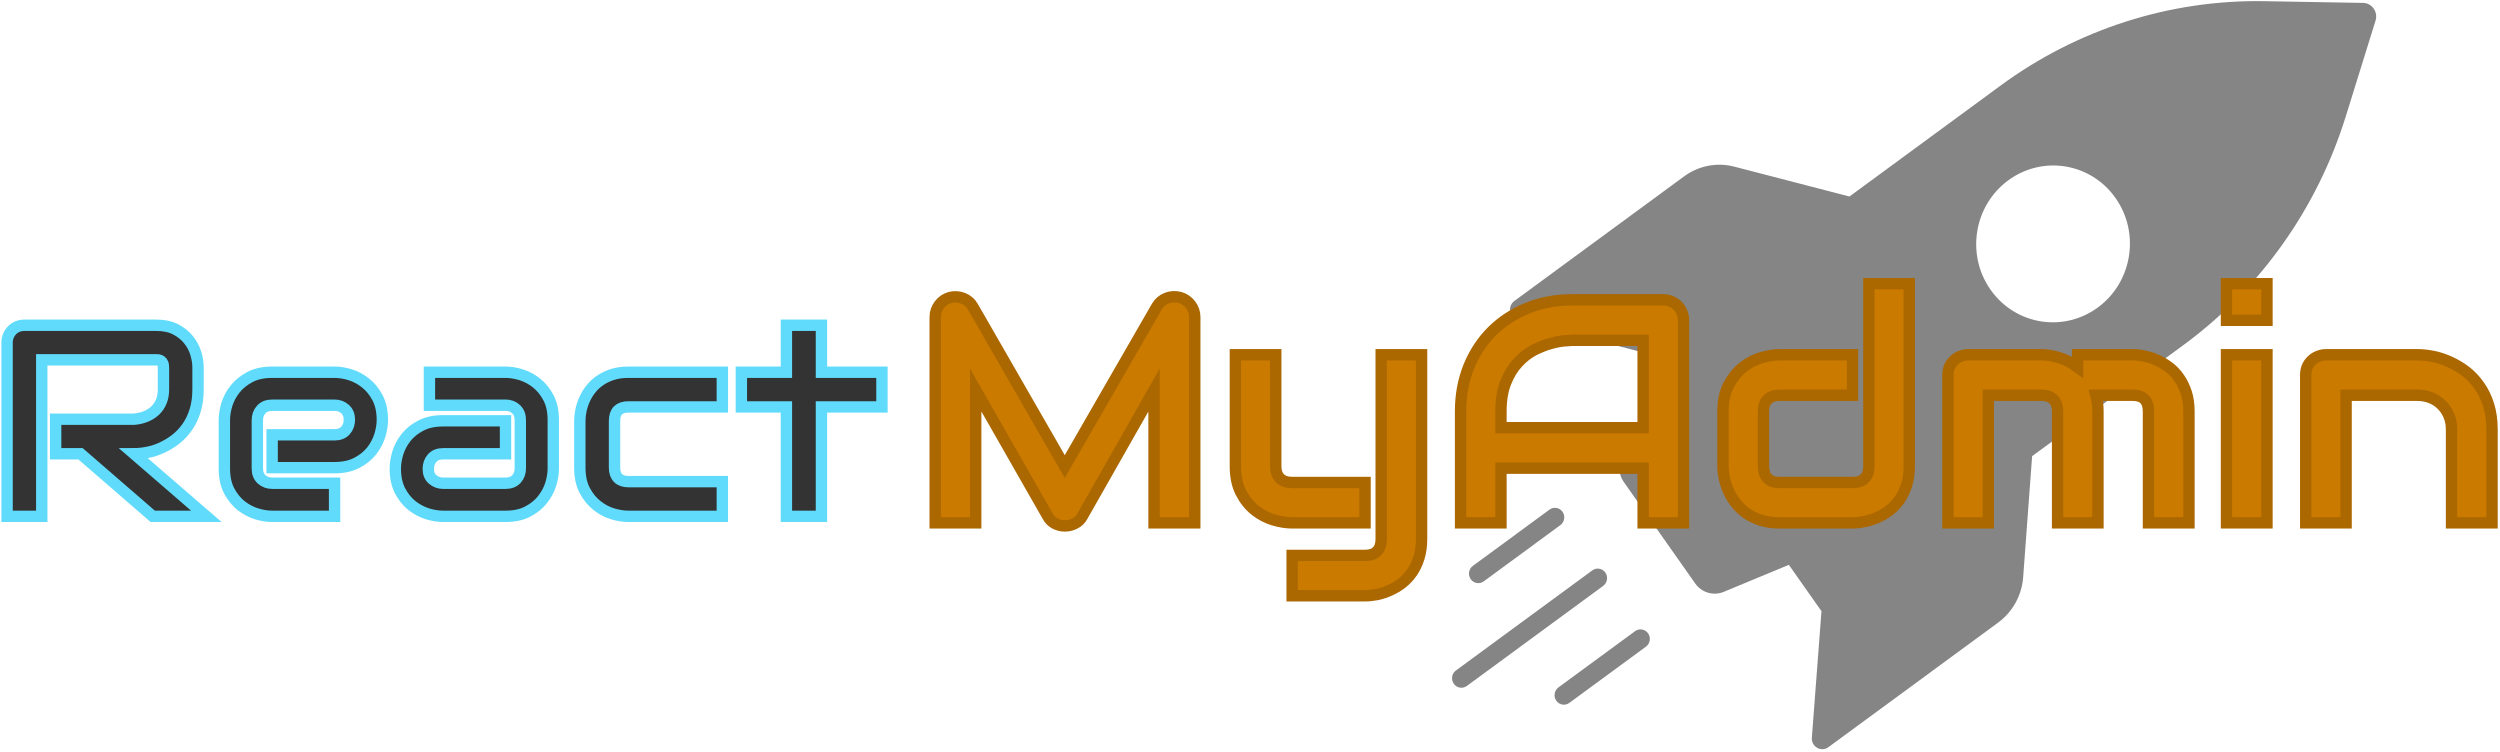<?xml version="1.0" encoding="utf-8"?>
<svg viewBox="1.724 11.493 219.797 66.083" xmlns="http://www.w3.org/2000/svg">
  <g transform="matrix(1, 0, 0, 1, -16.664, -33.903)">
    <path d="M 35.799 77.692 L 35.799 79.632 C 35.799 80.332 35.712 80.955 35.539 81.502 C 35.372 82.049 35.142 82.529 34.849 82.942 C 34.556 83.362 34.216 83.722 33.829 84.022 C 33.449 84.315 33.049 84.559 32.629 84.752 C 32.216 84.945 31.796 85.082 31.369 85.162 C 30.942 85.249 30.542 85.292 30.169 85.292 L 36.529 90.792 L 31.819 90.792 L 25.469 85.292 L 23.279 85.292 L 23.279 82.252 L 30.169 82.252 C 30.549 82.219 30.896 82.139 31.209 82.012 C 31.529 81.879 31.802 81.705 32.029 81.492 C 32.262 81.272 32.442 81.005 32.569 80.692 C 32.696 80.385 32.759 80.032 32.759 79.632 L 32.759 77.712 C 32.759 77.539 32.736 77.409 32.689 77.322 C 32.649 77.229 32.596 77.162 32.529 77.122 C 32.462 77.082 32.392 77.055 32.319 77.042 C 32.239 77.035 32.169 77.032 32.109 77.032 L 22.059 77.032 L 22.059 90.792 L 19.009 90.792 L 19.009 75.522 C 19.009 75.309 19.049 75.109 19.129 74.922 C 19.202 74.735 19.309 74.572 19.449 74.432 C 19.582 74.292 19.746 74.182 19.939 74.102 C 20.126 74.029 20.326 73.992 20.539 73.992 L 32.109 73.992 C 32.789 73.992 33.362 74.112 33.829 74.352 C 34.302 74.599 34.686 74.909 34.979 75.282 C 35.272 75.655 35.482 76.055 35.609 76.482 C 35.736 76.915 35.799 77.319 35.799 77.692 ZM 52.004 82.322 C 52.004 82.742 51.93 83.195 51.784 83.682 C 51.63 84.169 51.39 84.622 51.064 85.042 C 50.73 85.462 50.294 85.812 49.754 86.092 C 49.22 86.372 48.57 86.512 47.804 86.512 L 42.314 86.512 L 42.314 83.622 L 47.804 83.622 C 48.217 83.622 48.537 83.495 48.764 83.242 C 48.99 82.989 49.104 82.672 49.104 82.292 C 49.104 81.899 48.977 81.589 48.724 81.362 C 48.47 81.135 48.164 81.022 47.804 81.022 L 42.314 81.022 C 41.9 81.022 41.58 81.149 41.354 81.402 C 41.127 81.655 41.014 81.969 41.014 82.342 L 41.014 86.592 C 41.014 86.999 41.14 87.315 41.394 87.542 C 41.647 87.769 41.96 87.882 42.334 87.882 L 47.804 87.882 L 47.804 90.792 L 42.314 90.792 C 41.887 90.792 41.43 90.719 40.944 90.572 C 40.457 90.419 40.004 90.179 39.584 89.852 C 39.17 89.519 38.82 89.085 38.534 88.552 C 38.254 88.012 38.114 87.359 38.114 86.592 L 38.114 82.322 C 38.114 81.895 38.187 81.439 38.334 80.952 C 38.487 80.465 38.73 80.012 39.064 79.592 C 39.39 79.179 39.824 78.829 40.364 78.542 C 40.897 78.262 41.547 78.122 42.314 78.122 L 47.804 78.122 C 48.23 78.122 48.687 78.195 49.174 78.342 C 49.66 78.495 50.114 78.739 50.534 79.072 C 50.947 79.399 51.297 79.832 51.584 80.372 C 51.864 80.905 52.004 81.555 52.004 82.322 ZM 67.033 82.322 L 67.033 86.592 C 67.033 87.019 66.96 87.475 66.813 87.962 C 66.66 88.449 66.416 88.902 66.083 89.322 C 65.756 89.742 65.323 90.092 64.783 90.372 C 64.25 90.652 63.6 90.792 62.833 90.792 L 57.343 90.792 C 56.916 90.792 56.46 90.719 55.973 90.572 C 55.486 90.419 55.033 90.179 54.613 89.852 C 54.193 89.519 53.843 89.085 53.563 88.552 C 53.283 88.012 53.143 87.359 53.143 86.592 C 53.143 86.172 53.216 85.715 53.363 85.222 C 53.516 84.735 53.756 84.282 54.083 83.862 C 54.416 83.442 54.853 83.092 55.393 82.812 C 55.926 82.532 56.576 82.392 57.343 82.392 L 62.833 82.392 L 62.833 85.292 L 57.343 85.292 C 56.93 85.292 56.61 85.419 56.383 85.672 C 56.156 85.932 56.043 86.249 56.043 86.622 C 56.043 87.022 56.173 87.332 56.433 87.552 C 56.693 87.772 57.003 87.882 57.363 87.882 L 62.833 87.882 C 63.246 87.882 63.566 87.759 63.793 87.512 C 64.02 87.259 64.133 86.945 64.133 86.572 L 64.133 82.322 C 64.133 81.922 64.01 81.605 63.763 81.372 C 63.523 81.139 63.213 81.022 62.833 81.022 L 56.143 81.022 L 56.143 78.122 L 62.833 78.122 C 63.26 78.122 63.716 78.195 64.203 78.342 C 64.69 78.495 65.143 78.739 65.563 79.072 C 65.976 79.399 66.326 79.832 66.613 80.372 C 66.893 80.905 67.033 81.555 67.033 82.322 ZM 81.896 87.742 L 81.896 90.792 L 73.636 90.792 C 73.209 90.792 72.746 90.719 72.246 90.572 C 71.746 90.419 71.286 90.172 70.866 89.832 C 70.439 89.499 70.083 89.059 69.796 88.512 C 69.509 87.972 69.366 87.305 69.366 86.512 L 69.366 82.392 C 69.366 82.099 69.399 81.792 69.466 81.472 C 69.533 81.152 69.636 80.835 69.776 80.522 C 69.916 80.202 70.099 79.899 70.326 79.612 C 70.546 79.325 70.816 79.072 71.136 78.852 C 71.449 78.632 71.813 78.455 72.226 78.322 C 72.639 78.189 73.109 78.122 73.636 78.122 L 81.896 78.122 L 81.896 81.172 L 73.636 81.172 C 73.236 81.172 72.933 81.272 72.726 81.472 C 72.519 81.679 72.416 81.992 72.416 82.412 L 72.416 86.512 C 72.416 86.912 72.523 87.219 72.736 87.432 C 72.943 87.639 73.249 87.742 73.656 87.742 L 81.896 87.742 ZM 95.928 78.122 L 95.928 81.172 L 90.608 81.172 L 90.608 90.792 L 87.528 90.792 L 87.528 81.172 L 83.568 81.172 L 83.568 78.122 L 87.528 78.122 L 87.528 73.992 L 90.608 73.992 L 90.608 78.122 L 95.928 78.122 Z" transform="matrix(1, 0, 0, 1, 0, 0)" style="fill: rgb(51, 51, 51); pointer-events: none; stroke: rgb(97, 219, 251); white-space: pre;"/>
    <g transform="matrix(0.242, 0.04, -0.04, 0.247, 186.613, 75.852)" style="">
      <g style="stroke: none; stroke-width: 0; stroke-dasharray: none; stroke-linecap: butt; stroke-linejoin: miter; stroke-miterlimit: 10; fill: none; fill-rule: nonzero; opacity: 1;" transform="translate(-144.9 -144.9) scale(3.22 3.22)">
        <path d="M 1.235 89.806 c -0.267 0 -0.533 -0.102 -0.737 -0.305 c -0.407 -0.407 -0.407 -1.066 0 -1.473 L 13.697 74.83 c 0.407 -0.407 1.066 -0.407 1.473 0 s 0.407 1.066 0 1.473 L 1.972 89.501 C 1.768 89.704 1.502 89.806 1.235 89.806 z" style="stroke: none; stroke-width: 1; stroke-dasharray: none; stroke-linecap: butt; stroke-linejoin: miter; stroke-miterlimit: 10; fill-rule: nonzero; opacity: 1; fill: rgb(133, 133, 133);" transform=" matrix(1 0 0 1 0 0) " stroke-linecap="round"/>
        <path d="M 12.8 89.806 c -0.267 0 -0.533 -0.102 -0.737 -0.305 c -0.407 -0.407 -0.407 -1.066 0 -1.473 l 7.416 -7.416 c 0.407 -0.407 1.066 -0.407 1.473 0 s 0.407 1.066 0 1.473 l -7.416 7.416 C 13.334 89.704 13.067 89.806 12.8 89.806 z" style="stroke: none; stroke-width: 1; stroke-dasharray: none; stroke-linecap: butt; stroke-linejoin: miter; stroke-miterlimit: 10; fill-rule: nonzero; opacity: 1; fill: rgb(133, 133, 133);" transform=" matrix(1 0 0 1 0 0) " stroke-linecap="round"/>
        <path d="M 1.235 78.242 c -0.267 0 -0.533 -0.102 -0.737 -0.305 c -0.407 -0.407 -0.407 -1.066 0 -1.473 l 7.416 -7.416 c 0.407 -0.407 1.066 -0.407 1.473 0 s 0.407 1.066 0 1.473 l -7.416 7.416 C 1.768 78.14 1.502 78.242 1.235 78.242 z" style="stroke: none; stroke-width: 1; stroke-dasharray: none; stroke-linecap: butt; stroke-linejoin: miter; stroke-miterlimit: 10; fill-rule: nonzero; opacity: 1; fill: rgb(133, 133, 133);" transform=" matrix(1 0 0 1 0 0) " stroke-linecap="round"/>
        <path d="M 88.299 0.016 L 77.432 1.586 C 67.023 3.091 57.38 7.922 49.944 15.359 l -14.64 14.64 l -13.192 -1.166 c -1.977 -0.175 -3.93 0.535 -5.333 1.939 L 0.344 47.206 c -0.702 0.702 -0.265 1.903 0.724 1.991 l 13.817 1.221 l 4.384 4.384 l -4.067 6.669 c -0.644 1.055 -0.481 2.414 0.393 3.288 l 9.646 9.646 c 0.874 0.874 2.233 1.036 3.288 0.393 l 6.669 -4.067 l 4.384 4.384 l 0.023 -0.023 l 1.198 13.84 c 0.087 0.988 1.289 1.425 1.991 0.724 l 16.434 -16.434 c 1.403 -1.403 2.113 -3.356 1.939 -5.333 L 59.997 54.7 l 14.644 -14.644 c 7.437 -7.437 12.268 -17.079 13.772 -27.488 l 1.571 -10.867 C 90.126 0.717 89.283 -0.126 88.299 0.016 z M 64.571 37.529 c -3.341 3.341 -8.759 3.341 -12.1 0 c -3.341 -3.341 -3.341 -8.759 0 -12.1 c 3.341 -3.341 8.759 -3.341 12.1 0 C 67.913 28.77 67.913 34.187 64.571 37.529 z" style="stroke: none; stroke-width: 1; stroke-dasharray: none; stroke-linecap: butt; stroke-linejoin: miter; stroke-miterlimit: 10; fill-rule: nonzero; opacity: 1; fill: rgb(133, 133, 133);" transform=" matrix(1 0 0 1 0 0) " stroke-linecap="round"/>
      </g>
    </g>
    <path d="M 123.43 73.276 L 123.43 91.366 L 119.85 91.366 L 119.85 79.686 L 113.55 90.776 C 113.397 91.063 113.18 91.276 112.9 91.416 C 112.62 91.563 112.32 91.636 112 91.636 C 111.693 91.636 111.403 91.563 111.13 91.416 C 110.863 91.276 110.653 91.063 110.5 90.776 L 104.17 79.686 L 104.17 91.366 L 100.61 91.366 L 100.61 73.276 C 100.61 72.869 100.733 72.506 100.98 72.186 C 101.22 71.866 101.537 71.653 101.93 71.546 C 102.117 71.499 102.307 71.483 102.5 71.496 C 102.693 71.509 102.877 71.549 103.05 71.616 C 103.23 71.683 103.393 71.779 103.54 71.906 C 103.687 72.026 103.81 72.173 103.91 72.346 L 112 86.416 L 120.1 72.346 C 120.307 71.999 120.597 71.753 120.97 71.606 C 121.337 71.466 121.72 71.446 122.12 71.546 C 122.5 71.653 122.813 71.866 123.06 72.186 C 123.307 72.506 123.43 72.869 123.43 73.276 ZM 143.371 76.586 L 143.371 92.786 C 143.371 93.399 143.295 93.949 143.141 94.436 C 142.988 94.923 142.785 95.349 142.531 95.716 C 142.271 96.089 141.975 96.406 141.641 96.666 C 141.301 96.926 140.948 97.136 140.581 97.296 C 140.215 97.463 139.841 97.586 139.461 97.666 C 139.088 97.739 138.735 97.776 138.401 97.776 L 131.991 97.776 L 131.991 94.226 L 138.401 94.226 C 138.875 94.226 139.228 94.103 139.461 93.856 C 139.701 93.609 139.821 93.253 139.821 92.786 L 139.821 76.586 L 143.371 76.586 Z M 138.401 87.816 L 138.401 91.366 L 131.991 91.366 C 131.478 91.366 130.931 91.279 130.351 91.106 C 129.771 90.933 129.231 90.649 128.731 90.256 C 128.231 89.856 127.818 89.339 127.491 88.706 C 127.165 88.073 127.001 87.296 127.001 86.376 L 127.001 76.586 L 130.551 76.586 L 130.551 86.376 C 130.551 86.843 130.675 87.199 130.921 87.446 C 131.168 87.693 131.531 87.816 132.011 87.816 L 138.401 87.816 ZM 166.4 73.556 L 166.4 91.366 L 162.85 91.366 L 162.85 86.556 L 150.35 86.556 L 150.35 91.366 L 146.8 91.366 L 146.8 81.566 C 146.8 80.133 147.044 78.816 147.53 77.616 C 148.024 76.409 148.707 75.373 149.58 74.506 C 150.46 73.639 151.497 72.966 152.69 72.486 C 153.884 71.999 155.187 71.756 156.6 71.756 L 164.61 71.756 C 164.857 71.756 165.09 71.803 165.31 71.896 C 165.53 71.989 165.72 72.116 165.88 72.276 C 166.047 72.443 166.174 72.636 166.26 72.856 C 166.354 73.076 166.4 73.309 166.4 73.556 Z M 150.35 81.566 L 150.35 82.996 L 162.85 82.996 L 162.85 75.316 L 156.6 75.316 C 156.487 75.316 156.257 75.333 155.91 75.366 C 155.557 75.393 155.15 75.473 154.69 75.606 C 154.23 75.733 153.744 75.926 153.23 76.186 C 152.724 76.453 152.257 76.819 151.83 77.286 C 151.397 77.753 151.044 78.333 150.77 79.026 C 150.49 79.726 150.35 80.573 150.35 81.566 ZM 186.248 70.336 L 186.248 86.376 C 186.248 86.989 186.171 87.539 186.018 88.026 C 185.864 88.513 185.661 88.939 185.408 89.306 C 185.148 89.679 184.851 89.996 184.518 90.256 C 184.178 90.516 183.824 90.726 183.458 90.886 C 183.084 91.053 182.711 91.173 182.338 91.246 C 181.958 91.326 181.598 91.366 181.258 91.366 L 174.848 91.366 C 174.234 91.366 173.688 91.289 173.208 91.136 C 172.728 90.983 172.301 90.776 171.928 90.516 C 171.561 90.256 171.248 89.956 170.988 89.616 C 170.728 89.276 170.514 88.923 170.348 88.556 C 170.188 88.189 170.068 87.816 169.988 87.436 C 169.908 87.056 169.868 86.703 169.868 86.376 L 169.868 81.566 C 169.868 80.653 170.034 79.879 170.368 79.246 C 170.701 78.613 171.118 78.096 171.618 77.696 C 172.111 77.303 172.651 77.019 173.238 76.846 C 173.818 76.673 174.354 76.586 174.848 76.586 L 181.258 76.586 L 181.258 80.146 L 174.878 80.146 C 174.404 80.146 174.044 80.266 173.798 80.506 C 173.551 80.746 173.428 81.099 173.428 81.566 L 173.428 86.346 C 173.428 86.833 173.548 87.199 173.788 87.446 C 174.028 87.693 174.381 87.816 174.848 87.816 L 181.258 87.816 C 181.744 87.816 182.104 87.693 182.338 87.446 C 182.578 87.199 182.698 86.843 182.698 86.376 L 182.698 70.336 L 186.248 70.336 ZM 202.838 81.566 L 202.838 91.366 L 199.288 91.366 L 199.288 81.566 C 199.288 81.099 199.165 80.746 198.918 80.506 C 198.672 80.266 198.305 80.146 197.818 80.146 L 193.198 80.146 L 193.198 91.366 L 189.648 91.366 L 189.648 78.346 C 189.648 78.106 189.692 77.876 189.778 77.656 C 189.872 77.443 190.002 77.256 190.168 77.096 C 190.328 76.936 190.518 76.813 190.738 76.726 C 190.958 76.633 191.192 76.586 191.438 76.586 L 197.848 76.586 C 198.342 76.586 198.872 76.673 199.438 76.846 C 199.998 77.019 200.535 77.296 201.048 77.676 L 201.048 76.586 L 205.858 76.586 C 206.198 76.586 206.555 76.626 206.928 76.706 C 207.302 76.779 207.672 76.899 208.038 77.066 C 208.412 77.233 208.765 77.443 209.098 77.696 C 209.438 77.956 209.735 78.273 209.988 78.646 C 210.242 79.013 210.448 79.439 210.608 79.926 C 210.762 80.406 210.838 80.953 210.838 81.566 L 210.838 91.366 L 207.278 91.366 L 207.278 81.566 C 207.278 81.099 207.165 80.746 206.938 80.506 C 206.705 80.266 206.345 80.146 205.858 80.146 L 202.658 80.146 C 202.778 80.579 202.838 81.053 202.838 81.566 ZM 217.698 70.336 L 217.698 73.556 L 214.138 73.556 L 214.138 70.336 L 217.698 70.336 Z M 217.698 76.586 L 217.698 91.366 L 214.138 91.366 L 214.138 76.586 L 217.698 76.586 ZM 237.484 83.166 L 237.484 91.366 L 233.924 91.366 L 233.924 83.166 C 233.924 82.699 233.844 82.283 233.684 81.916 C 233.524 81.543 233.307 81.226 233.034 80.966 C 232.761 80.699 232.441 80.496 232.074 80.356 C 231.707 80.216 231.307 80.146 230.874 80.146 L 224.654 80.146 L 224.654 91.366 L 221.104 91.366 L 221.104 78.346 C 221.104 78.106 221.147 77.876 221.234 77.656 C 221.327 77.443 221.457 77.256 221.624 77.096 C 221.784 76.936 221.974 76.813 222.194 76.726 C 222.414 76.633 222.647 76.586 222.894 76.586 L 230.904 76.586 C 231.351 76.586 231.824 76.636 232.324 76.736 C 232.817 76.836 233.307 76.999 233.794 77.226 C 234.281 77.446 234.747 77.726 235.194 78.066 C 235.634 78.413 236.024 78.829 236.364 79.316 C 236.711 79.803 236.984 80.366 237.184 81.006 C 237.384 81.639 237.484 82.359 237.484 83.166 Z" transform="matrix(1, 0, 0, 1, 0, 0)" style="fill: rgb(203, 122, 0); paint-order: fill markers; pointer-events: none; stroke: rgb(171, 103, 0); white-space: pre;"/>
  </g>
</svg>